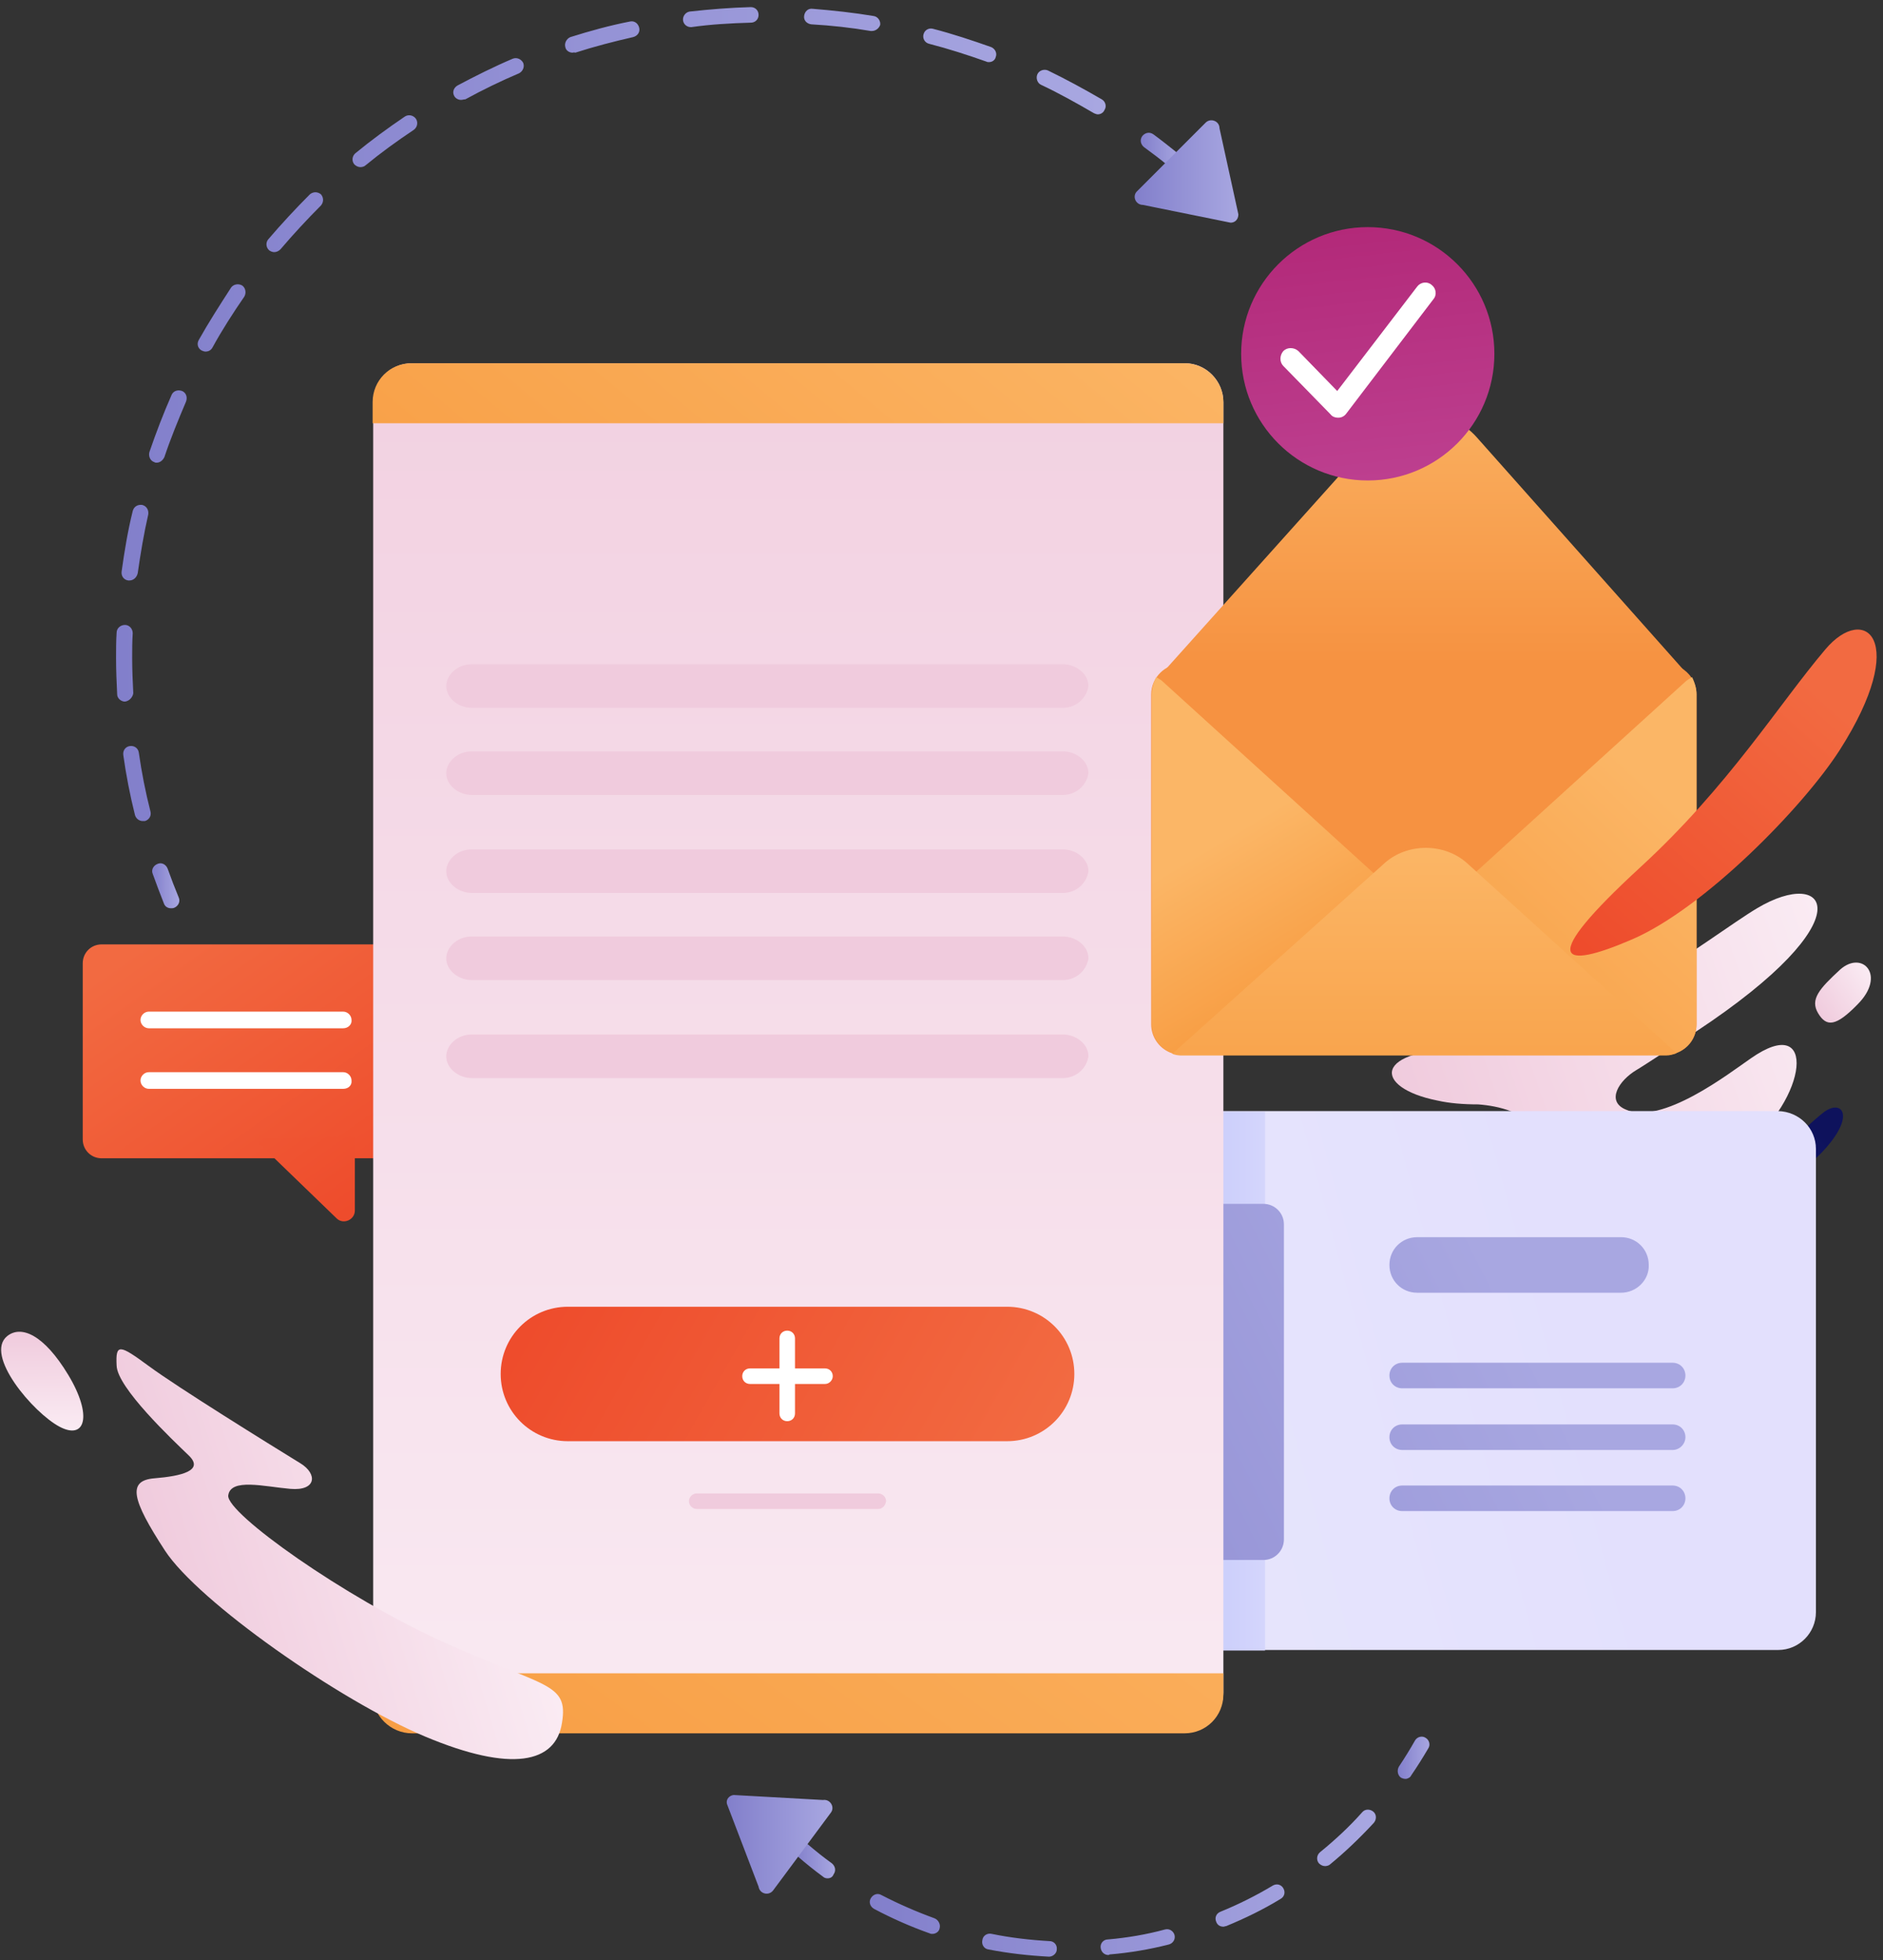 <svg width="173" height="180" viewBox="0 0 173 180" fill="none" xmlns="http://www.w3.org/2000/svg">
<rect x="0" y="0" width="173" height="180" fill="#333333" stroke="none"/>
<path d="M15.714 83.408C15.408 83.408 15.153 83.255 15.051 82.949C14.694 82.031 14.336 81.112 14.03 80.245C13.877 79.888 14.081 79.48 14.489 79.327C14.847 79.174 15.255 79.378 15.408 79.786C15.714 80.653 16.071 81.572 16.428 82.439C16.581 82.796 16.377 83.204 16.02 83.357C15.918 83.408 15.816 83.408 15.714 83.408Z" fill="url(#paint0_linear)"/>
<path d="M13.112 75.398C12.806 75.398 12.5 75.194 12.398 74.837C11.939 73 11.582 71.163 11.326 69.327C11.275 68.918 11.53 68.561 11.939 68.51C12.347 68.459 12.704 68.714 12.755 69.123C13.01 70.908 13.367 72.745 13.826 74.531C13.928 74.939 13.673 75.296 13.316 75.398C13.214 75.398 13.163 75.398 13.112 75.398ZM11.479 64.429C11.122 64.429 10.765 64.123 10.765 63.765C10.714 62.694 10.663 61.572 10.663 60.449C10.663 59.684 10.663 58.867 10.714 58.102C10.714 57.694 11.071 57.388 11.479 57.388C11.888 57.388 12.194 57.745 12.194 58.153C12.143 58.918 12.143 59.684 12.143 60.449C12.143 61.52 12.194 62.592 12.245 63.663C12.194 64.02 11.888 64.378 11.479 64.429ZM11.888 53.306C11.837 53.306 11.837 53.306 11.786 53.306C11.377 53.255 11.122 52.898 11.173 52.49C11.428 50.653 11.735 48.765 12.194 46.929C12.296 46.52 12.653 46.316 13.061 46.367C13.469 46.469 13.673 46.827 13.622 47.235C13.214 49.02 12.908 50.857 12.653 52.643C12.551 53.051 12.245 53.306 11.888 53.306ZM14.388 42.49C14.337 42.49 14.235 42.49 14.184 42.439C13.826 42.337 13.622 41.929 13.724 41.52C14.337 39.735 15 38 15.765 36.265C15.918 35.908 16.326 35.755 16.735 35.908C17.092 36.061 17.245 36.469 17.092 36.878C16.377 38.561 15.663 40.296 15.102 41.98C14.949 42.286 14.694 42.49 14.388 42.49ZM18.877 32.286C18.775 32.286 18.622 32.235 18.52 32.184C18.163 31.98 18.061 31.571 18.265 31.214C19.183 29.582 20.204 28 21.224 26.418C21.428 26.112 21.888 26.01 22.245 26.214C22.551 26.418 22.653 26.878 22.449 27.235C21.428 28.714 20.408 30.296 19.541 31.878C19.388 32.184 19.133 32.286 18.877 32.286ZM25.204 23.153C25.051 23.153 24.898 23.102 24.745 23C24.439 22.745 24.388 22.286 24.643 21.98C25.867 20.551 27.143 19.174 28.469 17.847C28.775 17.592 29.183 17.592 29.49 17.847C29.745 18.153 29.745 18.561 29.49 18.867C28.214 20.143 26.939 21.52 25.765 22.898C25.612 23.051 25.408 23.153 25.204 23.153ZM33.112 15.347C32.908 15.347 32.704 15.245 32.551 15.092C32.296 14.786 32.347 14.327 32.653 14.071C34.081 12.898 35.612 11.775 37.194 10.704C37.5 10.5 37.959 10.551 38.214 10.908C38.418 11.214 38.367 11.674 38.01 11.929C36.479 12.949 35 14.02 33.571 15.194C33.469 15.296 33.265 15.347 33.112 15.347ZM100.867 10.5C100.765 10.5 100.612 10.449 100.51 10.398C98.928 9.48 97.296 8.561 95.663 7.796C95.306 7.643 95.153 7.184 95.306 6.827C95.459 6.469 95.918 6.316 96.275 6.469C97.959 7.286 99.643 8.204 101.224 9.122C101.581 9.327 101.683 9.786 101.479 10.092C101.377 10.347 101.122 10.5 100.867 10.5ZM42.347 9.173C42.092 9.173 41.837 9.02 41.734 8.816C41.53 8.459 41.684 8.051 42.041 7.847C43.673 6.98 45.408 6.112 47.092 5.398C47.449 5.245 47.857 5.398 48.061 5.755C48.214 6.112 48.061 6.52 47.704 6.724C46.02 7.439 44.337 8.255 42.755 9.122C42.602 9.122 42.5 9.173 42.347 9.173ZM90.867 5.704C90.765 5.704 90.714 5.704 90.612 5.653C88.877 5.041 87.143 4.48 85.357 4.02C84.949 3.918 84.745 3.51 84.847 3.153C84.949 2.745 85.357 2.541 85.714 2.643C87.5 3.102 89.337 3.714 91.071 4.327C91.428 4.48 91.632 4.888 91.479 5.245C91.428 5.5 91.173 5.704 90.867 5.704ZM52.602 4.837C52.296 4.837 51.99 4.633 51.939 4.327C51.837 3.969 52.041 3.561 52.398 3.408C54.184 2.847 56.02 2.337 57.857 1.98C58.265 1.878 58.622 2.133 58.724 2.541C58.826 2.949 58.571 3.306 58.163 3.408C56.377 3.816 54.592 4.276 52.857 4.837C52.755 4.786 52.653 4.837 52.602 4.837ZM80.102 2.847C80.051 2.847 80 2.847 80 2.847C78.214 2.541 76.377 2.337 74.541 2.235C74.132 2.184 73.826 1.878 73.877 1.469C73.928 1.061 74.234 0.755 74.643 0.806C76.53 0.959 78.418 1.163 80.255 1.469C80.663 1.52 80.918 1.929 80.867 2.286C80.765 2.592 80.459 2.847 80.102 2.847ZM63.469 2.49C63.112 2.49 62.806 2.235 62.755 1.878C62.704 1.469 63.01 1.112 63.367 1.061C65.204 0.857 67.092 0.704 68.979 0.653C69.388 0.653 69.694 0.959 69.694 1.367C69.694 1.776 69.388 2.082 68.979 2.082C67.143 2.133 65.306 2.235 63.52 2.49C63.52 2.49 63.469 2.49 63.469 2.49Z" fill="url(#paint1_linear)"/>
<path d="M107.806 15.398C107.653 15.398 107.5 15.347 107.347 15.245C106.632 14.633 105.867 14.071 105.102 13.51C104.796 13.255 104.694 12.847 104.949 12.49C105.204 12.184 105.612 12.082 105.969 12.337C106.734 12.898 107.5 13.51 108.265 14.122C108.571 14.377 108.622 14.837 108.367 15.143C108.214 15.296 108.01 15.398 107.806 15.398Z" fill="url(#paint2_linear)"/>
<path d="M113.061 20.449L105 18.816C104.336 18.816 103.979 18 104.489 17.541L110.765 11.265C111.224 10.806 112.041 11.112 112.041 11.776L113.775 19.684C113.775 20.143 113.469 20.449 113.061 20.449Z" fill="url(#paint3_linear)"/>
<path d="M129.133 163.357C128.98 163.357 128.827 163.306 128.725 163.255C128.419 163.051 128.317 162.592 128.521 162.235C129.031 161.469 129.541 160.653 130 159.837C130.204 159.48 130.664 159.378 130.97 159.582C131.327 159.786 131.429 160.245 131.225 160.551C130.715 161.418 130.204 162.235 129.643 163.051C129.592 163.204 129.337 163.357 129.133 163.357Z" fill="url(#paint4_linear)"/>
<path d="M96.378 179.684C96.378 179.684 96.327 179.684 96.378 179.684C94.49 179.582 92.654 179.378 90.817 179.02C90.409 178.969 90.154 178.561 90.256 178.153C90.307 177.745 90.715 177.49 91.123 177.592C92.858 177.949 94.644 178.153 96.429 178.255C96.837 178.255 97.143 178.612 97.092 179.02C97.092 179.378 96.735 179.684 96.378 179.684ZM101.837 179.531C101.48 179.531 101.174 179.276 101.123 178.867C101.072 178.459 101.378 178.102 101.786 178.102C103.572 177.949 105.358 177.643 107.041 177.184C107.45 177.082 107.807 177.337 107.909 177.694C108.011 178.102 107.756 178.459 107.399 178.561C105.613 179.02 103.776 179.327 101.939 179.48C101.888 179.531 101.837 179.531 101.837 179.531ZM85.664 177.592C85.562 177.592 85.511 177.592 85.409 177.541C83.674 176.929 81.939 176.163 80.307 175.296C79.95 175.092 79.796 174.684 80.001 174.327C80.205 173.969 80.613 173.816 80.97 174.02C82.552 174.837 84.184 175.551 85.868 176.163C86.225 176.316 86.429 176.725 86.327 177.082C86.276 177.388 85.97 177.592 85.664 177.592ZM112.399 176.929C112.092 176.929 111.837 176.776 111.735 176.469C111.582 176.112 111.735 175.704 112.143 175.551C113.776 174.888 115.409 174.071 116.939 173.153C117.297 172.949 117.705 173.051 117.909 173.408C118.113 173.765 118.011 174.173 117.654 174.378C116.072 175.347 114.388 176.163 112.654 176.878C112.552 176.878 112.501 176.929 112.399 176.929ZM121.735 171.367C121.531 171.367 121.327 171.265 121.174 171.112C120.919 170.806 120.97 170.347 121.276 170.092C122.654 168.969 123.98 167.745 125.154 166.418C125.409 166.112 125.868 166.112 126.174 166.367C126.48 166.622 126.48 167.082 126.225 167.388C124.95 168.765 123.623 170.041 122.194 171.214C122.092 171.316 121.888 171.367 121.735 171.367Z" fill="url(#paint5_linear)"/>
<path d="M76.021 172.49C75.868 172.49 75.715 172.439 75.613 172.337C74.847 171.776 74.082 171.163 73.317 170.5C73.01 170.245 72.96 169.786 73.215 169.48C73.47 169.173 73.929 169.122 74.235 169.378C74.949 169.99 75.715 170.602 76.429 171.112C76.735 171.367 76.837 171.776 76.582 172.133C76.48 172.388 76.276 172.49 76.021 172.49Z" fill="url(#paint6_linear)"/>
<path d="M67.398 164.837L75.612 165.296C76.276 165.194 76.735 165.959 76.327 166.469L71.021 173.612C70.612 174.122 69.796 173.918 69.694 173.255L66.786 165.653C66.684 165.245 66.99 164.888 67.398 164.837Z" fill="url(#paint7_linear)"/>
<path d="M35.408 106.367H9.337C8.367 106.367 7.602 105.602 7.602 104.633V88.459C7.602 87.49 8.367 86.725 9.337 86.725H35.408C36.378 86.725 37.143 87.49 37.143 88.459V104.633C37.143 105.602 36.378 106.367 35.408 106.367Z" fill="url(#paint8_linear)"/>
<path d="M23.316 104.531L30.919 111.878C31.531 112.49 32.602 112.031 32.602 111.163V104.378L23.316 104.531Z" fill="url(#paint9_linear)"/>
<path d="M31.531 94.429H13.674C13.265 94.429 12.908 94.071 12.908 93.663C12.908 93.255 13.265 92.898 13.674 92.898H31.531C31.939 92.898 32.296 93.255 32.296 93.663C32.347 94.071 31.99 94.429 31.531 94.429Z" fill="white"/>
<path d="M31.531 99.99H13.674C13.265 99.99 12.908 99.633 12.908 99.224C12.908 98.816 13.265 98.459 13.674 98.459H31.531C31.939 98.459 32.296 98.816 32.296 99.224C32.347 99.684 31.99 99.99 31.531 99.99Z" fill="white"/>
<path d="M160.153 105.5C156.276 108.51 146.786 111.265 140.867 110.5C135.459 109.786 134.541 106.775 141.378 105.755C142.398 105.347 141.939 104.224 141.531 103.816C139.898 102.133 137.806 101.571 135.816 101.418C134.439 101.418 133.163 101.316 132.041 101.061C126.174 99.888 125.918 96.265 135.102 96.265C144.286 96.265 157.296 85.857 161.429 83.408C167.908 79.531 171.582 84.326 155.816 94.735C155.408 94.99 150.816 98 150.357 98.255C148.725 99.225 147.551 101.112 149.337 101.878C152.653 103.408 158.929 98.51 160.867 97.184C166.99 92.898 166.123 100.908 160.153 105.5Z" fill="url(#paint10_linear)"/>
<path d="M169.082 89.02C167.143 90.806 166.276 91.775 167.041 93.051C167.806 94.326 168.674 94.275 170.663 92.235C173.316 89.582 171.123 87.235 169.082 89.02Z" fill="url(#paint11_linear)"/>
<path d="M167.5 102.184C165.51 103.765 163.265 106.316 159.592 108.561C155.306 111.214 156.122 111.622 158.878 111.01C161.684 110.398 165.816 107.49 167.449 105.755C170.612 102.388 169.184 100.857 167.5 102.184Z" fill="url(#paint12_linear)"/>
<path d="M166.837 105.5V148.051C166.837 149.939 165.306 151.52 163.367 151.52H83.98C82.092 151.52 80.51 149.99 80.51 148.051V105.5C80.51 103.612 82.041 102.031 83.98 102.031H163.367C165.306 102.082 166.837 103.612 166.837 105.5Z" fill="url(#paint13_linear)"/>
<path d="M116.225 102.082V151.571H83.98C82.092 151.571 80.51 150.041 80.51 148.102V105.551C80.51 103.663 82.041 102.082 83.98 102.082H116.225V102.082Z" fill="url(#paint14_linear)"/>
<path d="M153.673 127.49H128.826C128.163 127.49 127.653 126.98 127.653 126.316C127.653 125.653 128.163 125.143 128.826 125.143H153.673C154.336 125.143 154.847 125.653 154.847 126.316C154.847 126.98 154.336 127.49 153.673 127.49Z" fill="url(#paint15_linear)"/>
<path d="M153.673 133.153H128.826C128.163 133.153 127.653 132.643 127.653 131.98C127.653 131.316 128.163 130.806 128.826 130.806H153.673C154.336 130.806 154.847 131.316 154.847 131.98C154.847 132.592 154.336 133.153 153.673 133.153Z" fill="url(#paint16_linear)"/>
<path d="M153.673 138.765H128.826C128.163 138.765 127.653 138.255 127.653 137.592C127.653 136.929 128.163 136.418 128.826 136.418H153.673C154.336 136.418 154.847 136.929 154.847 137.592C154.847 138.255 154.336 138.765 153.673 138.765Z" fill="url(#paint17_linear)"/>
<path d="M148.928 118.714H130.204C128.775 118.714 127.653 117.592 127.653 116.163C127.653 114.735 128.775 113.612 130.204 113.612H148.928C150.357 113.612 151.479 114.735 151.479 116.163C151.53 117.541 150.357 118.714 148.928 118.714Z" fill="url(#paint18_linear)"/>
<path d="M90.612 143.255H116.072C117.143 143.255 117.959 142.388 117.959 141.367V112.439C117.959 111.367 117.092 110.551 116.072 110.551H90.612C89.541 110.551 88.725 111.418 88.725 112.439V141.367C88.725 142.388 89.541 143.255 90.612 143.255Z" fill="url(#paint19_linear)"/>
<path d="M112.398 36.929V155.398C112.398 157.388 110.816 158.969 108.826 158.969H37.857C35.867 158.969 34.286 157.388 34.286 155.398V36.929C34.286 34.939 35.867 33.357 37.857 33.357H108.877C110.816 33.357 112.398 34.99 112.398 36.929Z" fill="url(#paint20_linear)"/>
<path d="M112.398 36.929V38.867H34.235V36.929C34.235 34.939 35.816 33.357 37.806 33.357H108.827C110.816 33.357 112.398 34.99 112.398 36.929Z" fill="url(#paint21_linear)"/>
<path d="M34.235 155.602V153.663H112.398V155.602C112.398 157.592 110.816 159.174 108.827 159.174H37.857C35.867 159.174 34.235 157.541 34.235 155.602Z" fill="url(#paint22_linear)"/>
<path d="M97.673 99H43.327C42.163 99 41 98.143 41 97C41 96 41.997 95 43.327 95H97.673C98.837 95 100 95.857 100 97C99.834 98.143 98.837 99 97.673 99Z" fill="url(#paint23_linear)"/>
<path d="M97.673 73H43.327C42.163 73 41 72.143 41 71C41 70 41.997 69 43.327 69H97.673C98.837 69 100 69.857 100 71C99.834 72.143 98.837 73 97.673 73Z" fill="url(#paint24_linear)"/>
<path d="M97.673 82H43.327C42.163 82 41 81.143 41 80C41 79 41.997 78 43.327 78H97.673C98.837 78 100 78.857 100 80C99.834 81.143 98.837 82 97.673 82Z" fill="url(#paint25_linear)"/>
<path d="M97.673 90H43.327C42.163 90 41 89.143 41 88C41 87 41.997 86 43.327 86H97.673C98.837 86 100 86.857 100 88C99.834 89.143 98.837 90 97.673 90Z" fill="url(#paint26_linear)"/>
<path d="M97.673 65H43.327C42.163 65 41 64.143 41 63C41 62 41.997 61 43.327 61H97.673C98.837 61 100 61.857 100 63C99.834 64.143 98.837 65 97.673 65Z" fill="url(#paint27_linear)"/>
<path d="M27.602 134.378C29.184 135.347 29.082 136.929 26.684 136.725C24.286 136.52 21.173 135.704 20.969 137.337C20.816 138.969 31.531 146.623 40.765 150.806C50.051 154.99 52.245 154.48 51.633 158.204C51.071 161.929 46.99 162.796 39.082 159.48C31.173 156.163 18.214 147.082 15.153 142.388C12.092 137.694 11.684 135.959 14.184 135.755C16.684 135.551 18.776 135.041 17.347 133.663C15.867 132.235 10.765 127.439 10.714 125.398C10.612 123.357 10.969 123.459 13.673 125.449C16.378 127.439 24.694 132.592 27.602 134.378Z" fill="url(#paint28_linear)"/>
<path d="M0.663 122.694C-1.48 124.429 3.061 129.735 5.459 131.01C7.857 132.286 8.52 129.99 6.275 126.265C4.03 122.541 1.939 121.673 0.663 122.694Z" fill="url(#paint29_linear)"/>
<path d="M155.867 63.765V94.071C155.867 95.296 155.102 96.316 154.03 96.673C153.724 96.775 153.418 96.877 153.061 96.877H108.571C108.265 96.877 107.959 96.826 107.704 96.724C106.581 96.367 105.765 95.296 105.765 94.071V63.765C105.765 62.235 107.041 60.959 108.571 60.959H153.061C154.03 60.959 154.898 61.469 155.408 62.235C155.714 62.694 155.867 63.255 155.867 63.765Z" fill="url(#paint30_linear)"/>
<path d="M106.224 62.439L126.224 40.143C128.724 37.337 133.163 37.337 135.663 40.143L155.357 62.286L106.224 62.439Z" fill="url(#paint31_linear)"/>
<path d="M155.867 63.765V94.071C155.867 95.602 154.591 96.877 153.061 96.877H149.132L135.357 84.224C134.183 83.153 134.234 81.367 135.357 80.296L154.795 62.643C155 62.439 155.204 62.337 155.459 62.184C155.714 62.694 155.867 63.255 155.867 63.765Z" fill="url(#paint32_linear)"/>
<path d="M105.816 63.765V94.071C105.816 95.602 107.091 96.877 108.622 96.877H112.551L126.326 84.224C127.5 83.153 127.449 81.367 126.326 80.296L106.887 62.643C106.683 62.439 106.479 62.337 106.224 62.184C105.969 62.694 105.816 63.255 105.816 63.765Z" fill="url(#paint33_linear)"/>
<path d="M154.031 96.724C153.725 96.826 153.418 96.928 153.061 96.928H108.571C108.265 96.928 107.959 96.877 107.704 96.775L127.194 79.275C129.286 77.388 132.704 77.388 134.796 79.275L154.031 96.724Z" fill="url(#paint34_linear)"/>
<path d="M167.704 59.633C163.418 64.684 158.826 72.184 150.714 79.633C141.224 88.357 143.316 89.122 149.949 86.265C156.581 83.408 165.663 74.122 169.03 68.867C175.51 58.714 171.326 55.347 167.704 59.633Z" fill="url(#paint35_linear)"/>
<path d="M125.663 44.123C132.088 44.123 137.296 38.914 137.296 32.49C137.296 26.065 132.088 20.857 125.663 20.857C119.239 20.857 114.031 26.065 114.031 32.49C114.031 38.914 119.239 44.123 125.663 44.123Z" fill="url(#paint36_linear)"/>
<path d="M122.908 38.357C122.653 38.357 122.398 38.255 122.245 38.051L117.908 33.612C117.551 33.255 117.551 32.643 117.908 32.235C118.265 31.878 118.877 31.878 119.286 32.235L122.857 35.908L130.204 26.316C130.51 25.908 131.122 25.806 131.53 26.163C131.939 26.469 132.041 27.082 131.684 27.49L123.673 38C123.52 38.204 123.265 38.357 122.959 38.357C122.908 38.357 122.908 38.357 122.908 38.357Z" fill="white"/>
<path d="M92.531 132.347H52.173C48.755 132.347 46 129.592 46 126.173C46 122.755 48.755 120 52.173 120H92.531C95.949 120 98.704 122.755 98.704 126.173C98.704 129.592 95.949 132.347 92.531 132.347Z" fill="url(#paint37_linear)"/>
<path d="M72.327 130.51C71.918 130.51 71.612 130.204 71.612 129.796V122.908C71.612 122.5 71.918 122.194 72.327 122.194C72.735 122.194 73.041 122.5 73.041 122.908V129.796C73.041 130.204 72.735 130.51 72.327 130.51Z" fill="white"/>
<path d="M75.796 127.092H68.908C68.5 127.092 68.194 126.786 68.194 126.378C68.194 125.969 68.5 125.663 68.908 125.663H75.796C76.204 125.663 76.51 125.969 76.51 126.378C76.51 126.735 76.204 127.092 75.796 127.092Z" fill="white"/>
<path d="M80.694 138.571H64.01C63.653 138.571 63.296 138.265 63.296 137.857C63.296 137.5 63.602 137.143 64.01 137.143H80.694C81.051 137.143 81.408 137.449 81.408 137.857C81.357 138.265 81.051 138.571 80.694 138.571Z" fill="url(#paint38_linear)"/>
<defs>
<linearGradient id="paint0_linear" x1="13.977" y1="81.361" x2="16.439" y2="81.361" gradientUnits="userSpaceOnUse">
<stop stop-color="#827FCB"/>
<stop offset="1" stop-color="#A8A7E1"/>
</linearGradient>
<linearGradient id="paint1_linear" x1="10.653" y1="38.022" x2="101.608" y2="38.022" gradientUnits="userSpaceOnUse">
<stop stop-color="#827FCB"/>
<stop offset="1" stop-color="#A8A7E1"/>
</linearGradient>
<linearGradient id="paint2_linear" x1="104.827" y1="13.776" x2="108.542" y2="13.776" gradientUnits="userSpaceOnUse">
<stop stop-color="#827FCB"/>
<stop offset="1" stop-color="#A8A7E1"/>
</linearGradient>
<linearGradient id="paint3_linear" x1="104.255" y1="15.743" x2="113.792" y2="15.743" gradientUnits="userSpaceOnUse">
<stop stop-color="#827FCB"/>
<stop offset="1" stop-color="#A8A7E1"/>
</linearGradient>
<linearGradient id="paint4_linear" x1="128.404" y1="161.397" x2="131.377" y2="161.397" gradientUnits="userSpaceOnUse">
<stop stop-color="#827FCB"/>
<stop offset="1" stop-color="#A8A7E1"/>
</linearGradient>
<linearGradient id="paint5_linear" x1="79.961" y1="172.92" x2="126.45" y2="172.92" gradientUnits="userSpaceOnUse">
<stop stop-color="#827FCB"/>
<stop offset="1" stop-color="#A8A7E1"/>
</linearGradient>
<linearGradient id="paint6_linear" x1="73.058" y1="170.872" x2="76.755" y2="170.872" gradientUnits="userSpaceOnUse">
<stop stop-color="#827FCB"/>
<stop offset="1" stop-color="#A8A7E1"/>
</linearGradient>
<linearGradient id="paint7_linear" x1="66.736" y1="169.352" x2="76.426" y2="169.352" gradientUnits="userSpaceOnUse">
<stop stop-color="#827FCB"/>
<stop offset="1" stop-color="#A8A7E1"/>
</linearGradient>
<linearGradient id="paint8_linear" x1="37.166" y1="117.531" x2="14.59" y2="85.469" gradientUnits="userSpaceOnUse">
<stop stop-color="#ED4527"/>
<stop offset="0.995" stop-color="#F26A41"/>
</linearGradient>
<linearGradient id="paint9_linear" x1="36.779" y1="117.003" x2="14.203" y2="84.941" gradientUnits="userSpaceOnUse">
<stop stop-color="#ED4527"/>
<stop offset="0.995" stop-color="#F26A41"/>
</linearGradient>
<linearGradient id="paint10_linear" x1="130.155" y1="105.34" x2="169.87" y2="91.678" gradientUnits="userSpaceOnUse">
<stop stop-color="#F0CBDD"/>
<stop offset="0.995" stop-color="#FAEBF3"/>
</linearGradient>
<linearGradient id="paint11_linear" x1="166.905" y1="92.852" x2="171.929" y2="89.362" gradientUnits="userSpaceOnUse">
<stop stop-color="#F0CBDD"/>
<stop offset="0.995" stop-color="#FAEBF3"/>
</linearGradient>
<linearGradient id="paint12_linear" x1="155.624" y1="113.749" x2="167.304" y2="103.823" gradientUnits="userSpaceOnUse">
<stop stop-color="#19207D"/>
<stop offset="1" stop-color="#0E125C"/>
</linearGradient>
<linearGradient id="paint13_linear" x1="35.128" y1="150.668" x2="145.602" y2="120.888" gradientUnits="userSpaceOnUse">
<stop stop-color="#ECEEFB"/>
<stop offset="1" stop-color="#E3E0FD"/>
</linearGradient>
<linearGradient id="paint14_linear" x1="110.844" y1="126.794" x2="123.233" y2="126.794" gradientUnits="userSpaceOnUse">
<stop stop-color="#C9CDFB"/>
<stop offset="1" stop-color="#E3E0FD"/>
</linearGradient>
<linearGradient id="paint15_linear" x1="66.096" y1="164.132" x2="141.99" y2="125.945" gradientUnits="userSpaceOnUse">
<stop stop-color="#827FCB"/>
<stop offset="1" stop-color="#A8A7E1"/>
</linearGradient>
<linearGradient id="paint16_linear" x1="68.365" y1="168.641" x2="144.258" y2="130.454" gradientUnits="userSpaceOnUse">
<stop stop-color="#827FCB"/>
<stop offset="1" stop-color="#A8A7E1"/>
</linearGradient>
<linearGradient id="paint17_linear" x1="70.634" y1="173.151" x2="146.528" y2="134.964" gradientUnits="userSpaceOnUse">
<stop stop-color="#827FCB"/>
<stop offset="1" stop-color="#A8A7E1"/>
</linearGradient>
<linearGradient id="paint18_linear" x1="61.676" y1="155.347" x2="137.569" y2="117.16" gradientUnits="userSpaceOnUse">
<stop stop-color="#827FCB"/>
<stop offset="1" stop-color="#A8A7E1"/>
</linearGradient>
<linearGradient id="paint19_linear" x1="58.657" y1="149.348" x2="134.551" y2="111.161" gradientUnits="userSpaceOnUse">
<stop stop-color="#827FCB"/>
<stop offset="1" stop-color="#A8A7E1"/>
</linearGradient>
<linearGradient id="paint20_linear" x1="73.331" y1="1.986" x2="73.331" y2="167.768" gradientUnits="userSpaceOnUse">
<stop stop-color="#F0CBDD"/>
<stop offset="0.995" stop-color="#FAEBF3"/>
</linearGradient>
<linearGradient id="paint21_linear" x1="93.213" y1="13.383" x2="50.303" y2="64.939" gradientUnits="userSpaceOnUse">
<stop stop-color="#FBB666"/>
<stop offset="1" stop-color="#F89E44"/>
</linearGradient>
<linearGradient id="paint22_linear" x1="103.71" y1="112.956" x2="58.558" y2="175.721" gradientUnits="userSpaceOnUse">
<stop stop-color="#FBB666"/>
<stop offset="1" stop-color="#F89E44"/>
</linearGradient>
<linearGradient id="paint23_linear" x1="67.879" y1="88.865" x2="44.931" y2="-10.393" gradientUnits="userSpaceOnUse">
<stop stop-color="#F0CBDD"/>
<stop offset="0.995" stop-color="#FAEBF3"/>
</linearGradient>
<linearGradient id="paint24_linear" x1="67.879" y1="62.865" x2="44.931" y2="-36.393" gradientUnits="userSpaceOnUse">
<stop stop-color="#F0CBDD"/>
<stop offset="0.995" stop-color="#FAEBF3"/>
</linearGradient>
<linearGradient id="paint25_linear" x1="67.879" y1="71.865" x2="44.931" y2="-27.393" gradientUnits="userSpaceOnUse">
<stop stop-color="#F0CBDD"/>
<stop offset="0.995" stop-color="#FAEBF3"/>
</linearGradient>
<linearGradient id="paint26_linear" x1="67.879" y1="79.865" x2="44.931" y2="-19.393" gradientUnits="userSpaceOnUse">
<stop stop-color="#F0CBDD"/>
<stop offset="0.995" stop-color="#FAEBF3"/>
</linearGradient>
<linearGradient id="paint27_linear" x1="67.879" y1="54.865" x2="44.931" y2="-44.393" gradientUnits="userSpaceOnUse">
<stop stop-color="#F0CBDD"/>
<stop offset="0.995" stop-color="#FAEBF3"/>
</linearGradient>
<linearGradient id="paint28_linear" x1="15.384" y1="147.024" x2="45.948" y2="137.8" gradientUnits="userSpaceOnUse">
<stop stop-color="#F0CBDD"/>
<stop offset="0.995" stop-color="#FAEBF3"/>
</linearGradient>
<linearGradient id="paint29_linear" x1="3.823" y1="122.288" x2="3.895" y2="131.402" gradientUnits="userSpaceOnUse">
<stop stop-color="#F0CBDD"/>
<stop offset="0.995" stop-color="#FAEBF3"/>
</linearGradient>
<linearGradient id="paint30_linear" x1="130.838" y1="31.606" x2="130.838" y2="61.048" gradientUnits="userSpaceOnUse">
<stop stop-color="#FBB666"/>
<stop offset="1" stop-color="#F69241"/>
</linearGradient>
<linearGradient id="paint31_linear" x1="130.817" y1="31.606" x2="130.817" y2="61.048" gradientUnits="userSpaceOnUse">
<stop stop-color="#FBB666"/>
<stop offset="1" stop-color="#F69241"/>
</linearGradient>
<linearGradient id="paint32_linear" x1="156.277" y1="76.439" x2="135.942" y2="98.055" gradientUnits="userSpaceOnUse">
<stop stop-color="#FBB666"/>
<stop offset="1" stop-color="#F89E44"/>
</linearGradient>
<linearGradient id="paint33_linear" x1="110.512" y1="78.105" x2="118.198" y2="91.074" gradientUnits="userSpaceOnUse">
<stop stop-color="#FBB666"/>
<stop offset="1" stop-color="#F89E44"/>
</linearGradient>
<linearGradient id="paint34_linear" x1="130.893" y1="77.559" x2="130.893" y2="104.348" gradientUnits="userSpaceOnUse">
<stop stop-color="#FBB666"/>
<stop offset="1" stop-color="#F89E44"/>
</linearGradient>
<linearGradient id="paint35_linear" x1="142.941" y1="94.796" x2="169.328" y2="65.249" gradientUnits="userSpaceOnUse">
<stop stop-color="#ED4527"/>
<stop offset="0.995" stop-color="#F26A41"/>
</linearGradient>
<linearGradient id="paint36_linear" x1="124.236" y1="19.895" x2="128.239" y2="55.44" gradientUnits="userSpaceOnUse">
<stop stop-color="#B22878"/>
<stop offset="1" stop-color="#C24A9A"/>
</linearGradient>
<linearGradient id="paint37_linear" x1="43.215" y1="109.624" x2="92.69" y2="137.724" gradientUnits="userSpaceOnUse">
<stop stop-color="#ED4527"/>
<stop offset="0.995" stop-color="#F26A41"/>
</linearGradient>
<linearGradient id="paint38_linear" x1="71.547" y1="134.952" x2="62.18" y2="100.126" gradientUnits="userSpaceOnUse">
<stop stop-color="#F0CBDD"/>
<stop offset="0.995" stop-color="#FAEBF3"/>
</linearGradient>
</defs>
</svg>
